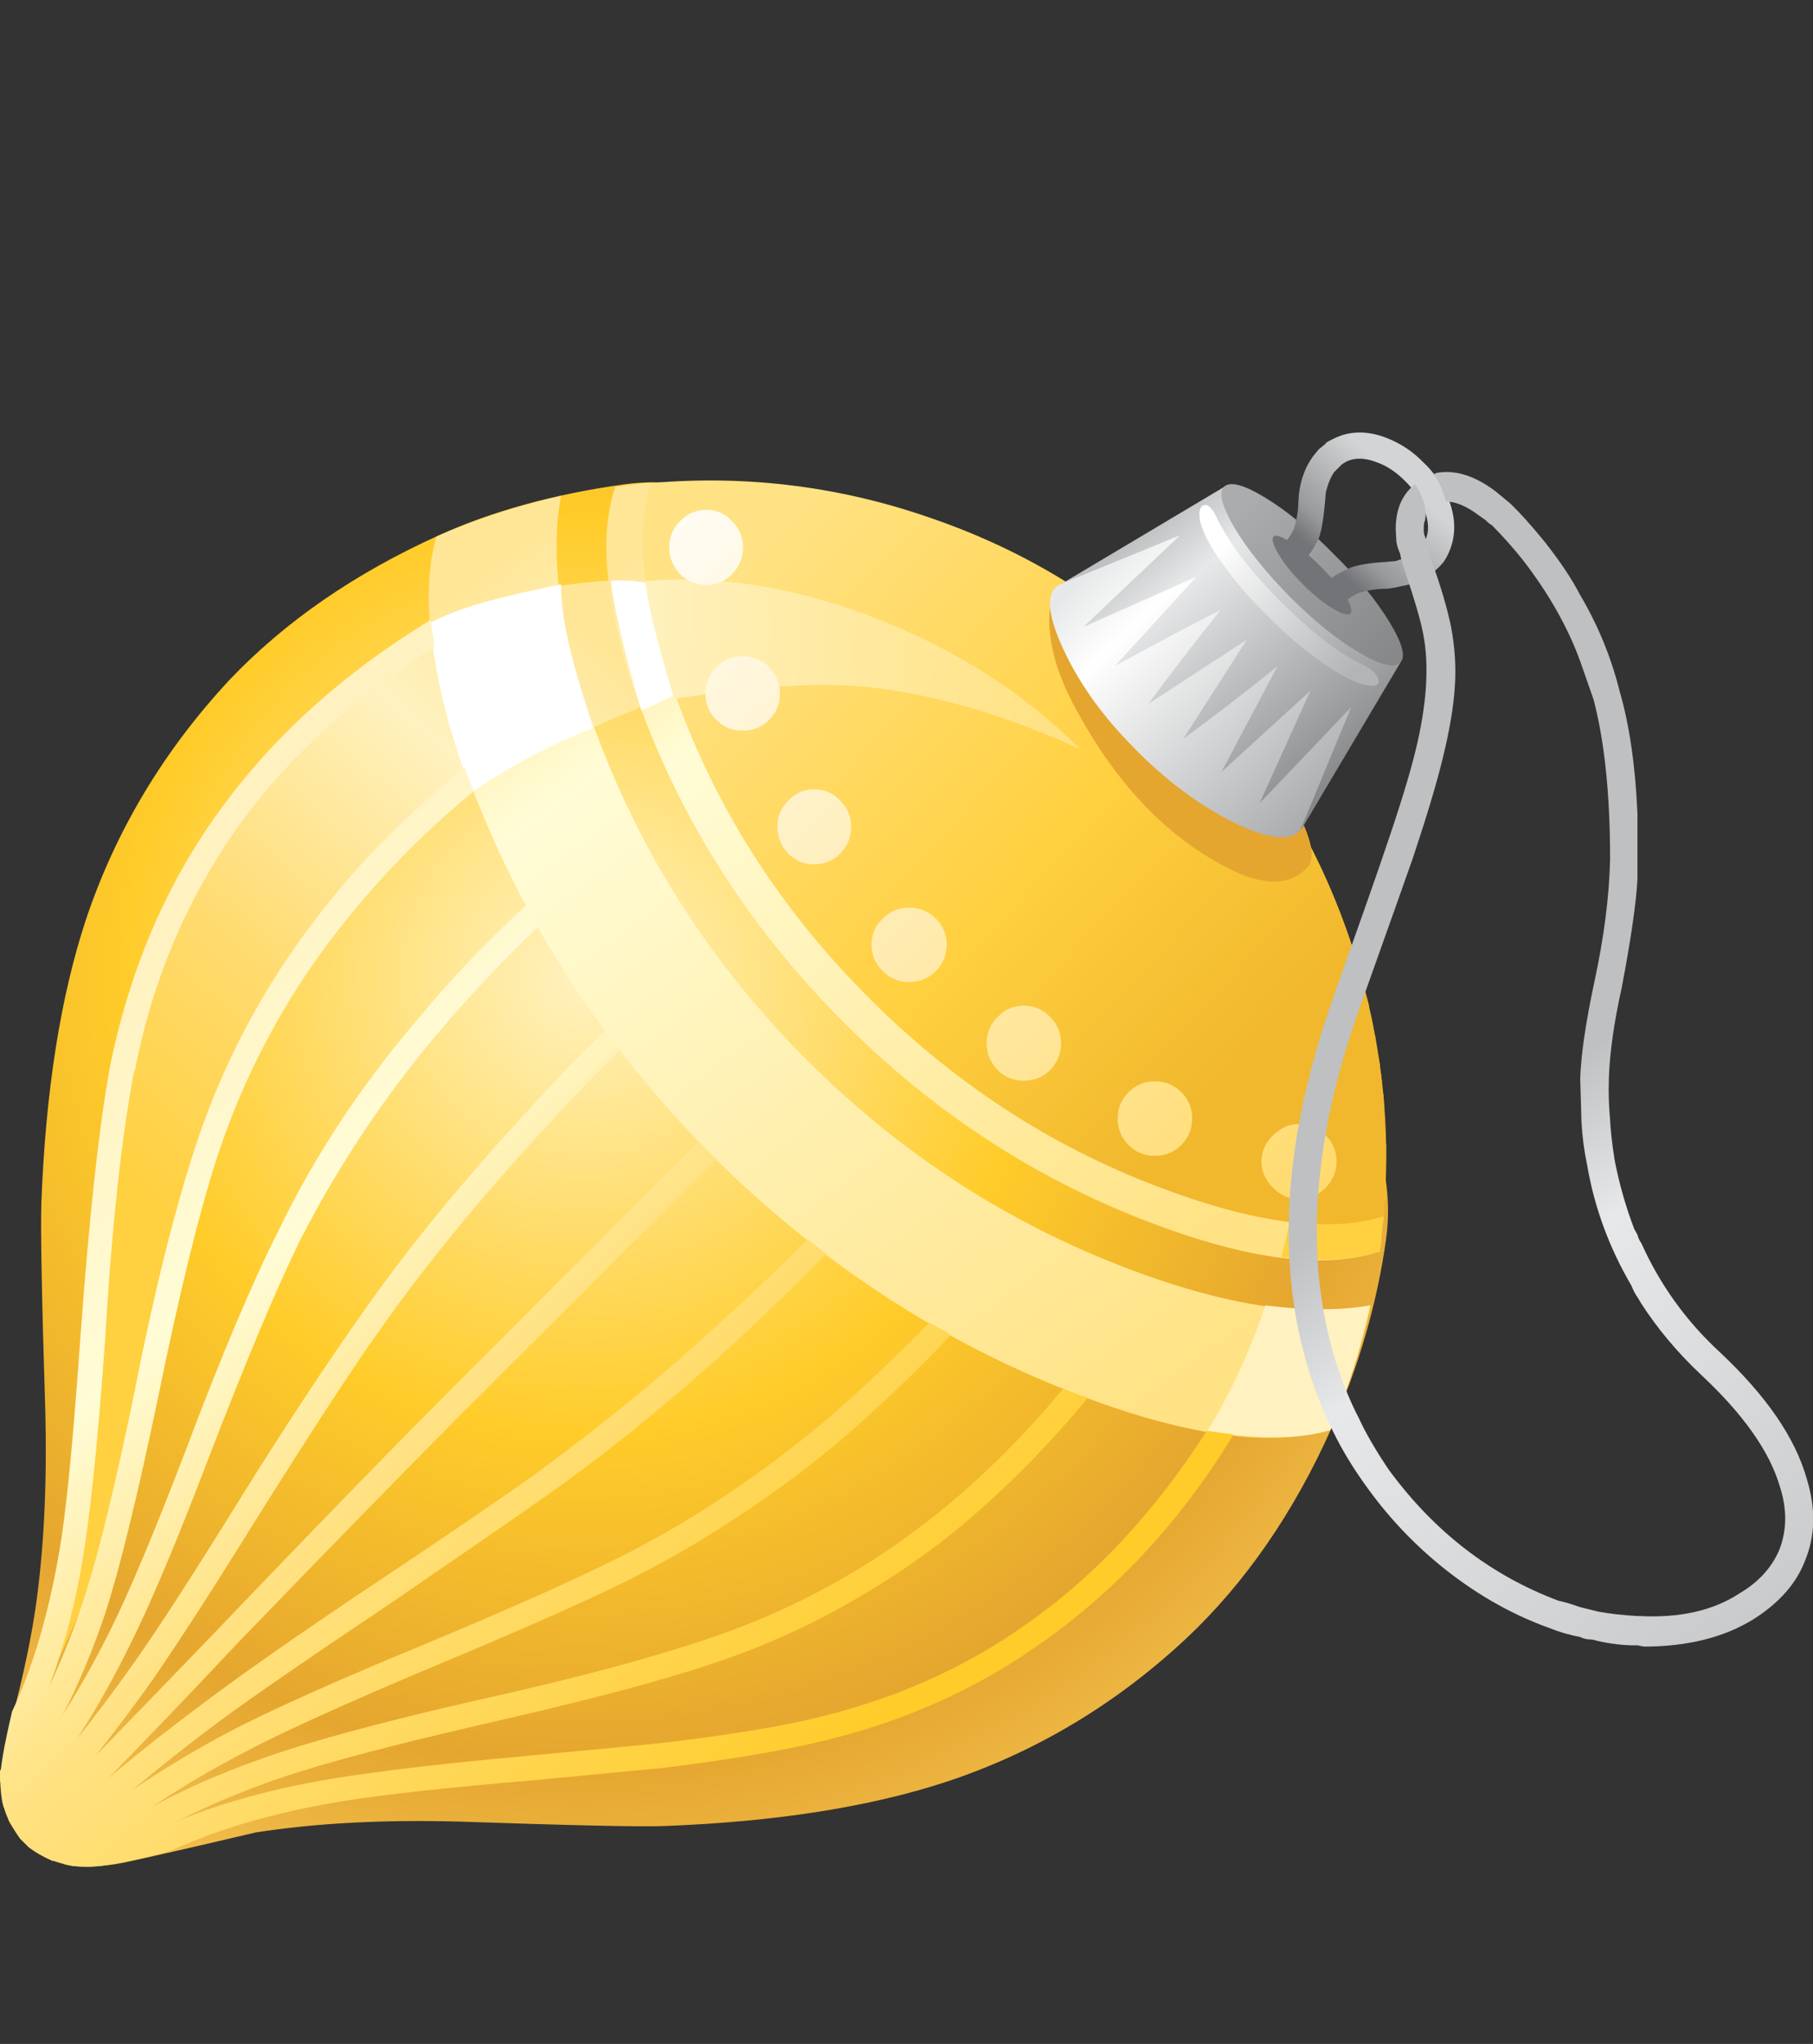 <svg xmlns="http://www.w3.org/2000/svg" xmlns:xlink="http://www.w3.org/1999/xlink" preserveAspectRatio="none" width="284" height="320"><rect width="100%" height="100%" fill="#333333" stroke="none"/><defs><radialGradient id="a" gradientUnits="userSpaceOnUse" cx="0" cy="0" r="92.175" fx="0" fy="0" gradientTransform="matrix(1 0 0 -1 122.45 245.55)" spreadMethod="pad"><stop offset="0%" stop-color="#FFF2C0"/><stop offset="38.824%" stop-color="#FFCC2A"/><stop offset="67.059%" stop-color="#E5A62F"/><stop offset="100%" stop-color="#FFDB6F"/></radialGradient><linearGradient id="b" gradientUnits="userSpaceOnUse" x1="94.825" y1="268.637" x2="131.575" y2="226.363" spreadMethod="pad"><stop offset="0%" stop-color="#FFD040"/><stop offset="34.902%" stop-color="#FFDB6F"/><stop offset="74.902%" stop-color="#FFF2C0"/><stop offset="100%" stop-color="#FFE697"/></linearGradient><linearGradient id="c" gradientUnits="userSpaceOnUse" x1="130.012" y1="210.413" x2="170.887" y2="266.688" spreadMethod="pad"><stop offset="0%" stop-color="#FFE697"/><stop offset="21.176%" stop-color="#FFFCD6"/><stop offset="100%" stop-color="#FFE284"/></linearGradient><linearGradient id="d" gradientUnits="userSpaceOnUse" x1="175.463" y1="251.588" x2="134.638" y2="213.513" spreadMethod="pad"><stop offset="0%" stop-color="#F1B82D"/><stop offset="41.176%" stop-color="#FFD040"/><stop offset="100%" stop-color="#FFE284"/></linearGradient><linearGradient id="e" gradientUnits="userSpaceOnUse" x1="165.862" y1="211.163" x2="182.037" y2="230.438" spreadMethod="pad"><stop offset="0%" stop-color="#BEC0C2"/><stop offset="21.176%" stop-color="#E7E8E9"/><stop offset="100%" stop-color="#858789"/></linearGradient><linearGradient id="f" gradientUnits="userSpaceOnUse" x1="174.338" y1="208.688" x2="186.362" y2="220.712" spreadMethod="pad"><stop offset="0%" stop-color="#AAACAE"/><stop offset="100%" stop-color="#858789"/></linearGradient><linearGradient id="g" gradientUnits="userSpaceOnUse" x1="162.362" y1="213.688" x2="180.537" y2="232.512" spreadMethod="pad"><stop offset="0%" stop-color="#E7E8E9"/><stop offset="21.176%" stop-color="#FFF"/><stop offset="100%" stop-color="#AAACAE"/></linearGradient><linearGradient id="h" gradientUnits="userSpaceOnUse" x1="118.5" y1="211.325" x2="168" y2="279.475" spreadMethod="pad"><stop offset="0%" stop-color="#FFE697"/><stop offset="21.176%" stop-color="#FFFCD6"/><stop offset="100%" stop-color="#FFE284"/></linearGradient><linearGradient id="i" gradientUnits="userSpaceOnUse" x1="186.838" y1="206.838" x2="181.263" y2="213.263" spreadMethod="pad"><stop offset="0%" stop-color="#D2D4D5"/><stop offset="76.078%" stop-color="#97999B"/><stop offset="100%" stop-color="#737477"/></linearGradient><linearGradient id="j" gradientUnits="userSpaceOnUse" x1="159.513" y1="221.837" x2="125.588" y2="220.063" spreadMethod="pad"><stop offset="0%" stop-color="#FFE284"/><stop offset="100%" stop-color="#FFF2C0"/></linearGradient><linearGradient id="k" gradientUnits="userSpaceOnUse" x1="180.1" y1="259.85" x2="125.1" y2="204.85" spreadMethod="pad"><stop offset="0%" stop-color="#FFDB6F"/><stop offset="100%" stop-color="#FFF"/></linearGradient><linearGradient id="l" gradientUnits="userSpaceOnUse" x1="175.8" y1="264.15" x2="120.8" y2="209.15" spreadMethod="pad"><stop offset="0%" stop-color="#FFDB6F"/><stop offset="100%" stop-color="#FFF"/></linearGradient><linearGradient id="m" gradientUnits="userSpaceOnUse" x1="173.4" y1="266.6" x2="118.4" y2="211.6" spreadMethod="pad"><stop offset="0%" stop-color="#FFDB6F"/><stop offset="100%" stop-color="#FFF"/></linearGradient><linearGradient id="n" gradientUnits="userSpaceOnUse" x1="172.5" y1="267.5" x2="117.5" y2="212.5" spreadMethod="pad"><stop offset="0%" stop-color="#FFDB6F"/><stop offset="100%" stop-color="#FFF"/></linearGradient><linearGradient id="o" gradientUnits="userSpaceOnUse" x1="173.15" y1="266.85" x2="118.15" y2="211.85" spreadMethod="pad"><stop offset="0%" stop-color="#FFDB6F"/><stop offset="100%" stop-color="#FFF"/></linearGradient><linearGradient id="p" gradientUnits="userSpaceOnUse" x1="175.313" y1="264.663" x2="120.188" y2="209.537" spreadMethod="pad"><stop offset="0%" stop-color="#FFDB6F"/><stop offset="100%" stop-color="#FFF"/></linearGradient><linearGradient id="q" gradientUnits="userSpaceOnUse" x1="180.3" y1="261.7" x2="124.1" y2="205.5" spreadMethod="pad"><stop offset="0%" stop-color="#FFDB6F"/><stop offset="100%" stop-color="#FFF"/></linearGradient><linearGradient id="r" gradientUnits="userSpaceOnUse" x1="195.825" y1="255.325" x2="227.975" y2="301.275" spreadMethod="pad"><stop offset="0%" stop-color="#BEC0C2"/><stop offset="21.176%" stop-color="#E7E8E9"/><stop offset="100%" stop-color="#BEC0C2"/></linearGradient><linearGradient id="s" gradientUnits="userSpaceOnUse" x1="171.162" y1="209.863" x2="182.838" y2="221.938" spreadMethod="pad"><stop offset="0%" stop-color="#FFF"/><stop offset="14.902%" stop-color="#FFF"/><stop offset="100%" stop-color="#B2B4B6"/></linearGradient><linearGradient id="t" gradientUnits="userSpaceOnUse" x1="137.65" y1="312.175" x2="81.95" y2="250.325" spreadMethod="pad"><stop offset="0%" stop-color="#FFCC2A"/><stop offset="49.804%" stop-color="#FFE284"/><stop offset="72.941%" stop-color="#FFFCD6"/><stop offset="100%" stop-color="#FFF2C0"/></linearGradient><linearGradient id="u" gradientUnits="userSpaceOnUse" x1="134.588" y1="313.9" x2="79.313" y2="252.5" spreadMethod="pad"><stop offset="0%" stop-color="#FFCC2A"/><stop offset="49.804%" stop-color="#FFE284"/><stop offset="72.941%" stop-color="#FFFCD6"/><stop offset="100%" stop-color="#FFF2C0"/></linearGradient><linearGradient id="v" gradientUnits="userSpaceOnUse" x1="133.05" y1="315.313" x2="78.65" y2="254.888" spreadMethod="pad"><stop offset="0%" stop-color="#FFCC2A"/><stop offset="49.804%" stop-color="#FFE284"/><stop offset="72.941%" stop-color="#FFFCD6"/><stop offset="100%" stop-color="#FFF2C0"/></linearGradient><linearGradient id="w" gradientUnits="userSpaceOnUse" x1="132.225" y1="316.012" x2="77.375" y2="255.088" spreadMethod="pad"><stop offset="0%" stop-color="#FFCC2A"/><stop offset="49.804%" stop-color="#FFE284"/><stop offset="72.941%" stop-color="#FFFCD6"/><stop offset="100%" stop-color="#FFF2C0"/></linearGradient><linearGradient id="x" gradientUnits="userSpaceOnUse" x1="132.15" y1="316.088" x2="77.15" y2="255.013" spreadMethod="pad"><stop offset="0%" stop-color="#FFCC2A"/><stop offset="49.804%" stop-color="#FFE284"/><stop offset="72.941%" stop-color="#FFFCD6"/><stop offset="100%" stop-color="#FFF2C0"/></linearGradient><linearGradient id="y" gradientUnits="userSpaceOnUse" x1="132.688" y1="315.625" x2="77.813" y2="254.675" spreadMethod="pad"><stop offset="0%" stop-color="#FFCC2A"/><stop offset="49.804%" stop-color="#FFE284"/><stop offset="72.941%" stop-color="#FFFCD6"/><stop offset="100%" stop-color="#FFF2C0"/></linearGradient><linearGradient id="z" gradientUnits="userSpaceOnUse" x1="133.975" y1="314.438" x2="79.525" y2="253.962" spreadMethod="pad"><stop offset="0%" stop-color="#FFCC2A"/><stop offset="49.804%" stop-color="#FFE284"/><stop offset="72.941%" stop-color="#FFFCD6"/><stop offset="100%" stop-color="#FFF2C0"/></linearGradient><linearGradient id="A" gradientUnits="userSpaceOnUse" x1="136.013" y1="312.663" x2="80.788" y2="251.338" spreadMethod="pad"><stop offset="0%" stop-color="#FFCC2A"/><stop offset="49.804%" stop-color="#FFE284"/><stop offset="72.941%" stop-color="#FFFCD6"/><stop offset="100%" stop-color="#FFF2C0"/></linearGradient><linearGradient id="B" gradientUnits="userSpaceOnUse" x1="139.012" y1="309.95" x2="84.188" y2="249.05" spreadMethod="pad"><stop offset="0%" stop-color="#FFCC2A"/><stop offset="49.804%" stop-color="#FFE284"/><stop offset="72.941%" stop-color="#FFFCD6"/><stop offset="100%" stop-color="#FFF2C0"/></linearGradient><path fill="#FFF" fill-opacity="0" d="M284 0H0v320h284V0z" id="C"/><path fill="url(#a)" d="M159.4 232.9q-3-3-7.85-9.1-5.15-6.4-7.5-8.85-8.85-9.25-18.3-7.95-8.25 1.15-14.55 4-9.95 4.5-16.5 11.4-7.75 8.35-11.25 18.8-3 9.1-3.5 22.25-.1 3.2.3 16 .25 9.1-.8 16.1-.65 4.3-2.35 10.45-.95 4.65 1.2 7.4l.65.65q2.7 2.15 7.35 1.25 2.85-.6 10.5-2.4 7.05-1.1 16.05-.85 13.25.45 16 .35 13.2-.5 22.3-3.5 10.5-3.5 18.8-11.25 6.95-6.55 11.4-16.5 3.25-7.35 4.3-14.9 1.25-9.4-8.1-18.15-2.35-2.15-9-7.35-6.1-4.8-9.15-7.85z" id="D"/><path fill="url(#b)" d="M161.6 227.8q-7.4-7.35-19.65-11-12.3-3.65-22.75-1.55-.55.15-1.8.9-1.25.7-1.8.85-2.85.9-4.6 1.8-10.6 5.4-17.3 16.1-6.1 9.7-7.45 20.95-1.1 9.25-2.25 25.5-1.55 13.8-6.15 24.25 5.8-9.4 9.3-22.4 3.15-14.2 4.5-20.05 2.5-11.3 9.95-20.95 6.75-8.7 16.1-14.4.8-.5 2.9-.95 2.25-.55 2.85-.8 1.65-.8 5.55-2.3 3.15-1.45 4.75-1.95 2.25-.7 4.7-.7 10.65 0 15.15 1.75.55.25 8 4.95z" id="E"/><path fill="url(#c)" d="M155.5 243.2q-9.45-9.35-14.5-15.9-6.25-8.1-12.95-20.45-1 .05-3 .35-2.15 6.5 2.4 18.4 5.1 13.2 15.6 23.7 10.45 10.45 23.7 15.55 11.9 4.6 18.4 2.4 0-.1.3-2.95-5.9-4.95-15.55-10.35-8.3-4.6-14.4-10.75z" id="F"/><path fill="#FFD040" d="M183.35 244.5q-3.15-10.4-9.85-18.45 4.65 9.2 5.7 20.25 1 10.95-1.8 21.4 4.95.55 7.75-.45 0-.3.1-.45l.1-1.55q.1-.3.1-.75l.05-.5q0-.65.1-.95l.05-4.1-.05-.4-.15-3.45-.15-.9v-.35q-.05-.65-.15-.95v-.35l-.2-1q-.1-.65-.15-1 0-.25-.1-.3-.05-.8-.4-2.1v-.2l-.3-1.1v-.05l-.3-1.1v-.05l-.35-1.1v-.05z" id="G"/><path fill="#FFF" d="M131 215.1q-.8 0-3.2-.35-2-.3-3.1-.15.35 3.05 2.4 10.15.4-.1 4.75-2.25 2.8-1.4 6.6-1.4 5.05 0 11.45 1.75 6.9 1.9 11.7 4.95-6-6-13.75-9.25-8.05-3.45-16.85-3.45z" id="H"/><path fill="url(#d)" d="M150.3 209.8q-10.9-3.9-22.45-2.9-2 6.45 2.35 17.8 4.8 12.65 14.8 22.65 10 10 22.65 14.8 11.35 4.35 17.8 2.35 1-11.5-2.9-22.45-4-11.25-12.5-19.8-8.5-8.5-19.75-12.45z" id="I"/><path fill="#E5A62F" d="M159.75 215.6q-.8.8-.5 3.3.35 2.8 2.15 6 4.55 8.3 11.25 11.95 4.55 2.55 6.75.3 1.15-1.05-1.05-5.05-2.3-4.2-6.5-8.35-10.1-10.1-12.1-8.15z" id="J"/><path fill="url(#e)" d="M159.65 215.1q-1 .95 1.1 4.5 2.1 3.5 6.05 7.55 4 3.95 7.5 6.05 3.55 2.1 4.5 1.05l.25-.25 7.75-13.05-7.55-6.25-6.25-7.55-13.35 7.95z" id="K"/><path fill="url(#f)" d="M181.5 212.45q-2.8-2.85-5.35-4.4-2.55-1.55-3.25-.85-.65.7.85 3.25 1.5 2.5 4.35 5.4 2.85 2.85 5.4 4.35 2.55 1.5 3.25.8.7-.65-.85-3.2-1.55-2.55-4.4-5.35z" id="L"/><path fill="#737477" d="M180.5 213.45q-1.25-1.25-2.35-1.9-1.1-.7-1.35-.45-.25.3.4 1.4.65 1.1 1.9 2.35t2.35 1.9q1.05.65 1.4.4.25-.3-.4-1.4-.7-1.05-1.95-2.3z" id="M"/><path fill="url(#g)" d="M159.9 214.9l-.25.2q-1.1 1.15.65 4.9 1.75 3.75 5 7.15 3.7 3.95 7.95 6.2 4.3 2.2 5.55.9.15-.05.15-.2l3.95-9.55-7.2 7.55 4-8.85-7 6.4 4.4-8.3q-4 3.2-7.4 5.7l5-7.8-7.75 5.05q2.5-3.4 5.7-7.4-2.85 1.45-8.3 4.4l6.4-7q-5.95 2.65-8.9 3.95l7.6-7.2-9.55 3.9z" id="N"/><path fill="url(#h)" d="M120.8 207.9q-5.3 1.2-9.8 3.2-2.15 7.6 3.4 21.25 6.15 15.15 18.25 27.35 12.15 12.1 27.35 18.25 13.65 5.5 21.25 3.35 1.95-4.4 3.2-9.8-7.95 1.55-20.15-3.3-13.6-5.4-24.2-16-10.55-10.55-15.95-24.15-4.85-12.15-3.35-20.15z" id="O"/><path fill="#FFF2C0" d="M181.25 281.3q2.05-4.65 3.1-9.8-3.35.6-8.2 0-1.75 5.3-4.55 9.85 6 1 9.65-.05z" id="P"/><path fill="url(#i)" d="M188.6 205.3q-1.2-1.25-2.8-1.9-1.95-.8-3.65-.25-.7.25-1.25.6v.05l-.55.45-.45.55q-1.05 1.45-1.15 3.5 0 1.05-.35 2.2-.4.85-1.1 1.45l1.45 1.45q.9-.7 1.6-2.15.3-.75.5-2.9l.05-.7q.25-1 .65-1.6l.6-.6q1.1-.85 2.85-.15 1.1.4 2.15 1.45 1 1 1.45 2.15.75 1.8-.15 2.9-.55.85-1.85 1.15-.15.1-.5.1l-.5.05q-1.9.1-2.9.5l-.55.3q-.7.3-1.25.85-.3.3-.35.45l1.45 1.45q.15-.15.15-.25.65-.55 1.3-.85 1.15-.35 2.2-.35h.1l.65-.1q.65-.15.7-.15 1.9-.4 3.1-1.9 1.4-2.2.35-4.9-.85-1.85-1.95-2.85z" id="Q"/><path fill="#FFF" d="M123.3 226.15q-1.25-4.05-1.6-5.4-.95-3.75-.9-5.9-3.55.75-5.25 1.2-2.95.75-5 1.8.1 2.6 1.05 6.45.95 3.85 2.25 6.85 4.6-3.15 9.45-5z" id="R"/><path fill="url(#j)" d="M161.6 227.8q-6.5-6.5-15.75-10.15-9.55-3.8-18.45-3.05.2 1.55.95 4.5.75 2.9 1.35 4.75 8.9-1.4 14.4-1 8 .65 17.5 4.95z" id="S"/><path fill="url(#k)" d="M130.15 214.05q.85.85 2.1.85 1.15 0 2-.85.85-.9.85-2.1 0-1.2-.85-2.05-.85-.9-2-.9-1.25 0-2.1.9-.85.85-.85 2.05 0 1.2.85 2.1z" id="T"/><path fill="url(#l)" d="M135.05 220.5q-1.2 0-2.05.85-.85.85-.85 2.1 0 1.2.85 2.05.85.85 2.05.85 1.25 0 2.1-.85.85-.85.85-2.05 0-1.25-.85-2.1-.85-.85-2.1-.85z" id="U"/><path fill="url(#m)" d="M140.65 230.95q-1.15 0-2 .9-.85.85-.85 2.05 0 1.2.85 2.1.85.85 2 .85 1.25 0 2.1-.85.85-.9.85-2.1 0-1.2-.85-2.05-.85-.9-2.1-.9z" id="V"/><path fill="url(#n)" d="M148.15 240.25q-1.2 0-2.05.85-.9.85-.9 2.05 0 1.25.9 2.1.85.85 2.05.85 1.2 0 2.1-.85.85-.85.85-2.1 0-1.2-.85-2.05-.9-.85-2.1-.85z" id="W"/><path fill="url(#o)" d="M157.15 247.95q-1.2 0-2.05.9-.85.85-.85 2.05 0 1.2.85 2.1.85.85 2.05.85 1.25 0 2.1-.85.85-.9.85-2.1 0-1.2-.85-2.05-.85-.9-2.1-.9z" id="X"/><path fill="url(#p)" d="M167.45 253.9q-1.2 0-2.05.85-.85.85-.85 2.05 0 1.25.85 2.1.85.85 2.05.85 1.25 0 2.1-.85.85-.85.85-2.1 0-1.2-.85-2.05-.85-.85-2.1-.85z" id="Y"/><path fill="url(#q)" d="M176.75 262.25q.9.9 2.05.9 1.2 0 2.1-.9.85-.9.85-2.05 0-1.2-.85-2.05-.9-.9-2.1-.9-1.15 0-2.05.9-.9.85-.9 2.05 0 1.15.9 2.05z" id="Z"/><path fill="url(#r)" d="M205.4 238v-5.15q-.25-5.65-1.4-9.6-1-4-3.1-7.55-.95-1.85-2.8-4.2-1.55-1.9-2.7-3l-1.15-.95q-2.45-1.85-4.65-1.45l-.2.1q.55.75.95 2.15 1.15 0 2.6 1.1l.5.35q.35.35.5.4 1.25 1.25 2.45 2.75 3.05 3.95 4.5 7.95l1.05 3q1.3 4.95 1.3 12.55-.1 4.4-1.25 9.7-1 4.7-1.1 7.5l.1 3.45q.1 1.75.45 3.4.85 4.95 3.45 9.4.3.7.5.95l.3.5q1.9 2.95 4.65 5.55 5.05 4.7 6.25 8.85.85 2.65-.05 4.95-.9 2.1-3.1 3.4-3.1 2.05-7.9 1.8h-.15q-1.75-.1-3.1-.35l-1.4-.35q-1.15-.4-1.7-.5-8-3-13.35-10.3-1.55-2.3-2.35-4.05-.95-1.8-1.8-4.4-3.8-12.2 2-28.2 3.3-9.25 4.05-11.4 1.65-4.95 2.35-7.85.8-3.25.95-5.65.15-2.3-.3-4.65-.45-2.2-1.5-5.1l-.55-2q-.1-.15-.1-.6 0-.5.1-.65.15-.75-.15-1.6-.25-.8-.65-1.25-1.5 1.2-1.5 3.5l.05 1q.1.55.3.95.05.45.4 1.45 1.1 3.25 1.4 4.8.75 3.75-.6 9.25-.7 2.85-2.35 7.65-.8 2.4-3.95 11.25-6.1 16.95-2.05 29.85.65 2.2 1.9 4.75 1.05 2.15 2.65 4.35 2.7 3.75 6.35 6.6 3.8 2.95 8 4.45 1.1.45 2.4.7.4.2.95.2 1.5.4 3.05.45h.5l.5.1q5.2 0 8.7-2.2 2.95-1.9 3.95-4.5 1.25-2.95.15-6.5-1.35-4.8-6.85-9.95-3.95-3.65-6.15-8.55-.2-.25-.3-.65l-.25-.45q-1-2.6-1.55-5.45-.3-1.95-.35-3.1-.15-1.7-.1-3.1v-.15q.1-3.05 1-7.1 1.1-5.75 1.25-8.6z" id="aa"/><path fill="url(#s)" d="M185.05 222.35q-.2-.7-1.35-1.25-2.6-1.2-6.3-4.85-3.6-3.6-5.05-6.6-.55-1.2-1.05-1-.5.2-.25 1.35.35 1.3 1.75 3.25 1.45 2.05 3.55 4.1 2.05 2.1 4.2 3.6 1.95 1.4 3.25 1.75 1.4.35 1.25-.35z" id="ab"/><path fill="url(#t)" d="M110.85 219.75l-.3-2.1q-10.6 6.45-17 15.55-5.95 8.45-8.2 19.5-1.3 7.05-2.35 21.55-.75 10.65-1.45 15.4-1.25 8.1-3.9 13.75-.95 4-.95 5.55 4.4-6.45 6.25-16.1 1.1-5.75 2-18.5.8-13.5 2.3-21.3h.05q2-10.35 7.85-18.8 5.9-8.35 15.7-14.5z" id="ac"/><path fill="url(#u)" d="M113.95 231.1q-.35-.7-.7-1.85-6.75 5.35-11.7 11.85-6.35 8.25-9.55 18.1-2.5 7.7-4.75 19.2-2.2 10.65-3.8 15.65-2.6 8.2-6.75 14 0 1.95.3 2.9 4.95-6.3 7.95-15.2 1.7-5.2 4.15-16.9 2.55-12.5 4.7-19.1 3.15-9.55 9.3-17.5 4.85-6.25 10.85-11.15z" id="ad"/><path fill="url(#v)" d="M119 241.75l-.95-1.7q-4.8 4.45-8.55 9-6.7 7.85-10.9 16.55-3.15 6.25-7.25 17.15-3.65 9.55-5.95 14.2-3.75 7.55-8.55 13.35.25 1.25.8 2.1 5.25-6.1 9.2-14.1 2.45-4.85 6.3-14.95 4.3-11.15 7.1-16.9 4.45-8.7 10.75-16.2 3.75-4.45 8-8.5z" id="ae"/><path fill="url(#w)" d="M117.5 256.95q-7.2 7.85-12.25 15.05-4.5 6.35-10 15.2-4.95 8-8 12.35-4.7 6.65-9.9 12.35.25.5.95 1.5.1 0 .15.15 5.4-5.8 10.25-12.65 3.05-4.4 8.2-12.7 6.85-10.9 9.85-15.05 4.9-6.95 12.15-14.9 3.7-4.05 6.55-6.85l-1.2-1.5q-3.65 3.6-6.75 7.05z" id="af"/><path fill="url(#x)" d="M111.85 278.4q-6.6 6.6-17.7 18.2-9.85 10.25-16.05 16.5l.2.3.65.65q.4.3.6.35 8.05-8.1 15.95-16.5 11.1-11.5 17.75-18.15l19.8-19.8-.4-.25-1-1.1-19.8 19.8z" id="ag"/><path fill="url(#y)" d="M118.55 284.9q-3.4 2.45-12.25 8.35-8.85 5.9-13.55 9.45-7.3 5.4-13.7 11.4.6.5 1.8 1.05 6.1-5.8 13.25-11.1 4.25-3.1 13.3-9.15 8.9-6.1 12.25-8.45 7.55-5.35 15.1-12.3 3.95-3.7 6.9-6.7l-1.5-1.15q-3.45 3.5-6.7 6.4-6.85 6.35-14.9 12.2z" id="ah"/><path fill="url(#z)" d="M151.45 273.8l-1.7-.95q-4.75 4.8-8.3 7.8-8 6.65-16.2 10.7-4.85 2.45-15.25 6.8-10.2 4.2-15.3 6.85-8.1 4.3-14.45 9.85.9.45 2.25.7 5.95-5.1 13.7-9.1 4.5-2.35 14.6-6.6 10.2-4.25 15.25-6.75 8.85-4.45 16.65-10.95 4.75-4.1 8.75-8.35z" id="ai"/><path fill="url(#A)" d="M160.25 278.05q-5.05 6.1-10.9 10.6-7.95 6.1-17.5 9.2-6.75 2.25-17.6 4.65-11.6 2.65-17.1 4.65-8.95 3.15-15.4 8.25 1.4.35 3.1.1 5.95-4.2 14.1-6.95 5.05-1.7 15.7-4.15 11.9-2.7 17.85-4.7 9.55-3.1 18.1-9.55 6.25-4.9 11.6-11.4-1.3-.4-1.95-.7z" id="aj"/><path fill="url(#B)" d="M138.55 304.4q-4.4.85-10.1 1.5-2.5.25-9.95.95-12.8 1.15-18.5 2.35-9.6 2-16.1 6.35 2.05-.05 6.2-1.2 5.6-2.6 13.5-3.9 4.95-.8 15.05-1.65 7.4-.7 10-.95 5.75-.7 10.3-1.6 11.15-2.2 19.55-8.2 9-6.3 15.15-16.4l-2.1-.3q-6.15 9.6-14.2 15.2-8.1 5.75-18.8 7.85z" id="ak"/></defs><use xlink:href="#C"/><use xlink:href="#D" transform="matrix(1.993 0 0 1.993 -152.862 -336.72)"/><use xlink:href="#E" transform="matrix(1.993 0 0 1.993 -152.862 -336.72)"/><use xlink:href="#F" transform="matrix(1.993 0 0 1.993 -152.862 -336.72)"/><use xlink:href="#G" transform="matrix(1.993 0 0 1.993 -152.862 -336.72)"/><use xlink:href="#H" transform="matrix(1.993 0 0 1.993 -152.862 -336.72)"/><use xlink:href="#I" transform="matrix(1.993 0 0 1.993 -152.862 -336.72)"/><use xlink:href="#J" transform="matrix(1.993 0 0 1.993 -152.862 -336.72)"/><use xlink:href="#K" transform="matrix(1.993 0 0 1.993 -152.862 -336.72)"/><use xlink:href="#L" transform="matrix(1.993 0 0 1.993 -152.862 -336.72)"/><use xlink:href="#M" transform="matrix(1.993 0 0 1.993 -152.862 -336.72)"/><use xlink:href="#N" transform="matrix(1.993 0 0 1.993 -152.862 -336.72)"/><use xlink:href="#O" transform="matrix(1.993 0 0 1.993 -152.862 -336.72)"/><use xlink:href="#P" transform="matrix(1.993 0 0 1.993 -152.862 -336.72)"/><use xlink:href="#Q" transform="matrix(1.993 0 0 1.993 -152.862 -336.72)"/><use xlink:href="#R" transform="matrix(1.993 0 0 1.993 -152.862 -336.72)"/><use xlink:href="#S" transform="matrix(1.993 0 0 1.993 -152.862 -336.72)"/><use xlink:href="#T" transform="matrix(1.993 0 0 1.993 -152.862 -336.72)"/><use xlink:href="#U" transform="matrix(1.993 0 0 1.993 -152.862 -336.72)"/><use xlink:href="#V" transform="matrix(1.993 0 0 1.993 -152.862 -336.72)"/><use xlink:href="#W" transform="matrix(1.993 0 0 1.993 -152.862 -336.72)"/><use xlink:href="#X" transform="matrix(1.993 0 0 1.993 -152.862 -336.72)"/><use xlink:href="#Y" transform="matrix(1.993 0 0 1.993 -152.862 -336.72)"/><use xlink:href="#Z" transform="matrix(1.993 0 0 1.993 -152.862 -336.72)"/><use xlink:href="#aa" transform="matrix(1.993 0 0 1.993 -152.862 -336.72)"/><use xlink:href="#ab" transform="matrix(1.993 0 0 1.993 -152.862 -336.72)"/><use xlink:href="#ac" transform="matrix(1.993 0 0 1.993 -152.862 -336.72)"/><use xlink:href="#ad" transform="matrix(1.993 0 0 1.993 -152.862 -336.72)"/><use xlink:href="#ae" transform="matrix(1.993 0 0 1.993 -152.862 -336.72)"/><use xlink:href="#af" transform="matrix(1.993 0 0 1.993 -152.862 -336.72)"/><use xlink:href="#ag" transform="matrix(1.993 0 0 1.993 -152.862 -336.72)"/><use xlink:href="#ah" transform="matrix(1.993 0 0 1.993 -152.862 -336.72)"/><use xlink:href="#ai" transform="matrix(1.993 0 0 1.993 -152.862 -336.72)"/><use xlink:href="#aj" transform="matrix(1.993 0 0 1.993 -152.862 -336.72)"/><use xlink:href="#ak" transform="matrix(1.993 0 0 1.993 -152.862 -336.72)"/></svg>
